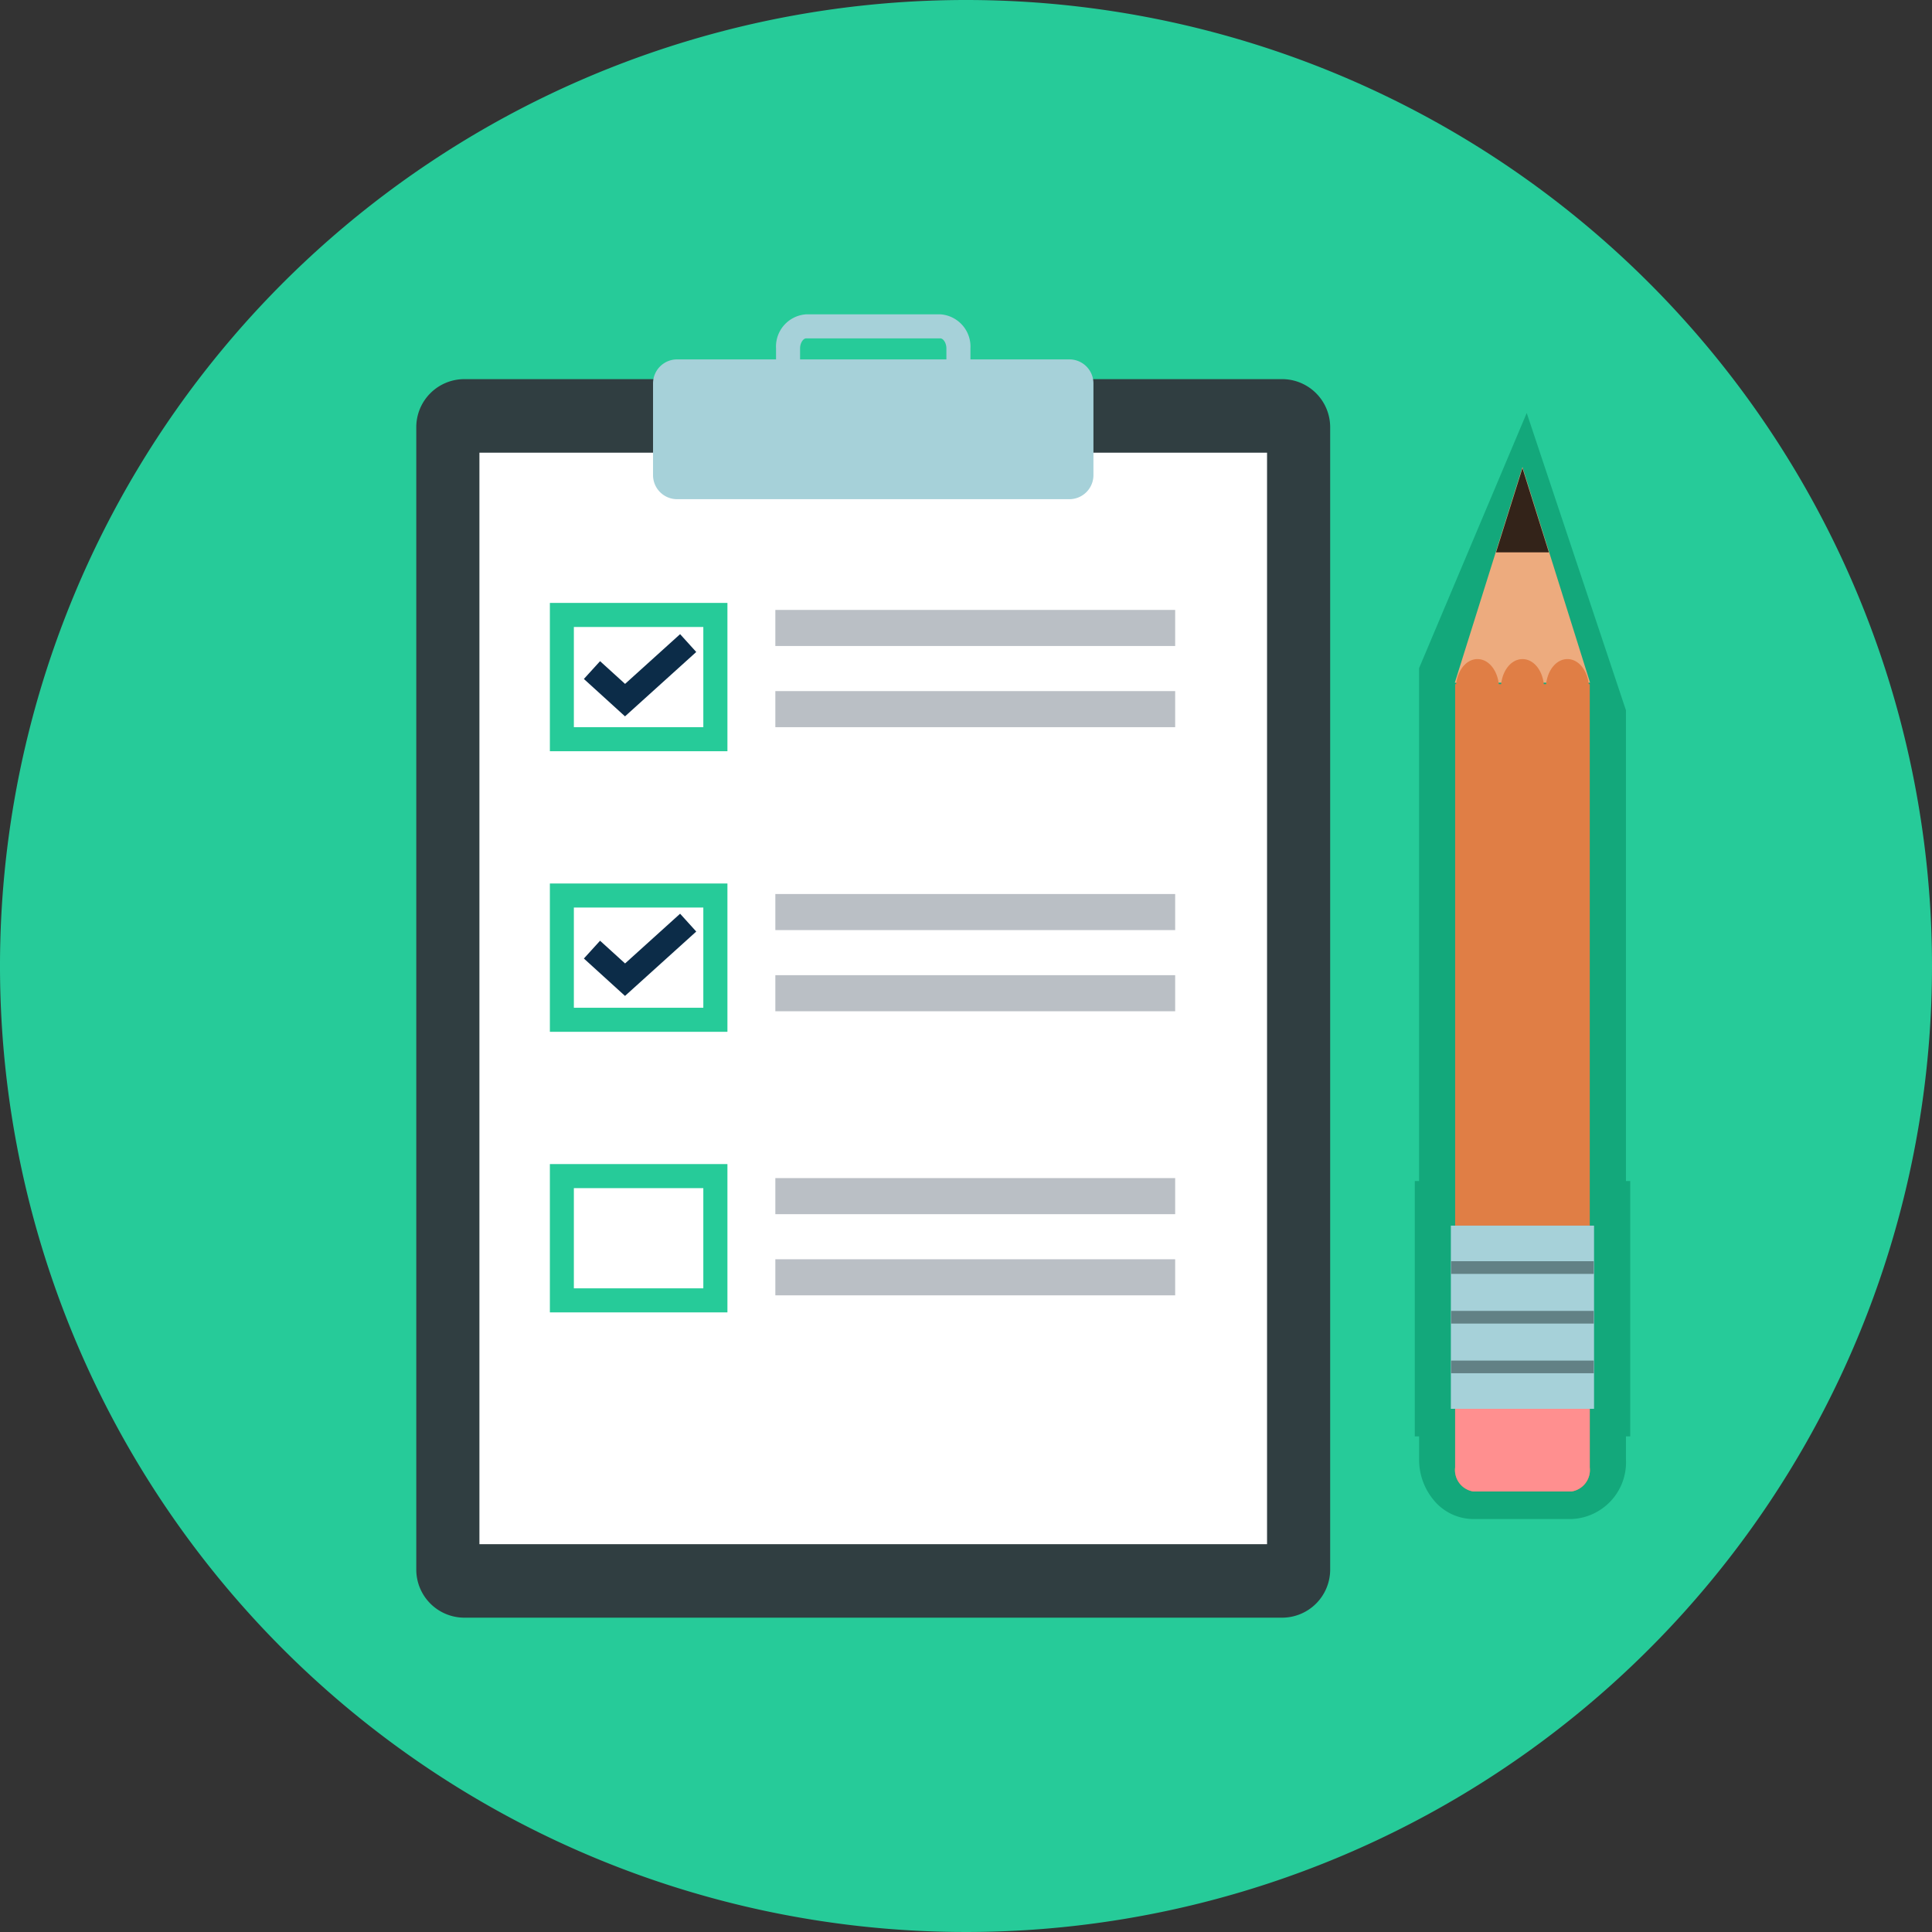 <svg id="Grupo_72169" data-name="Grupo 72169" xmlns="http://www.w3.org/2000/svg" xmlns:xlink="http://www.w3.org/1999/xlink" width="101" height="101" viewBox="0 0 101 101">
  <rect x="0" y="0" width="101" height="101" fill="#333333" stroke="none"/>
  <defs>
    <clipPath id="clip-path">
      <rect id="Rectángulo_9282" data-name="Rectángulo 9282" width="101" height="101" fill="none"/>
    </clipPath>
  </defs>
  <g id="Grupo_72170" data-name="Grupo 72170" clip-path="url(#clip-path)">
    <path id="Trazado_161384" data-name="Trazado 161384" d="M101,50.5A50.5,50.5,0,1,1,50.5,0,50.5,50.5,0,0,1,101,50.5" fill="#26cb99"/>
    <path id="Rectángulo_9269" data-name="Rectángulo 9269" d="M2.514,0H45.261a2.515,2.515,0,0,1,2.515,2.515V62.233a2.515,2.515,0,0,1-2.515,2.515H2.515A2.515,2.515,0,0,1,0,62.233V2.514A2.514,2.514,0,0,1,2.514,0Z" transform="translate(21.762 19.82)" fill="#303e41"/>
    <rect id="Rectángulo_9270" data-name="Rectángulo 9270" width="41.175" height="57.061" transform="translate(25.063 23.665)" fill="#fff"/>
    <path id="Rectángulo_9271" data-name="Rectángulo 9271" d="M1.257,0H21.766a1.257,1.257,0,0,1,1.257,1.257V6.05a1.258,1.258,0,0,1-1.258,1.258H1.257A1.257,1.257,0,0,1,0,6.051V1.257A1.257,1.257,0,0,1,1.257,0Z" transform="translate(34.139 18.788)" fill="#a6d1d9"/>
    <path id="Trazado_161385" data-name="Trazado 161385" d="M49.158,24.814H42.144a1.692,1.692,0,0,1-1.575-1.784V18.216a1.691,1.691,0,0,1,1.575-1.784h7.014a1.691,1.691,0,0,1,1.574,1.784V23.03a1.691,1.691,0,0,1-1.574,1.784m-7.014-7.125c-.147,0-.318.23-.318.527V23.03c0,.3.171.527.318.527h7.014c.146,0,.317-.231.317-.527V18.216c0-.3-.171-.527-.317-.527Z" fill="#a6d1d9"/>
    <path id="Trazado_161386" data-name="Trazado 161386" d="M38.028,39.272H28.746V31.519h9.282ZM30,38.015h6.768V32.777H30Z" fill="#26cb99"/>
    <path id="Trazado_161387" data-name="Trazado 161387" d="M38.028,53.94H28.746V46.187h9.282ZM30,52.683h6.768V47.444H30Z" fill="#26cb99"/>
    <path id="Trazado_161388" data-name="Trazado 161388" d="M38.028,68.608H28.746V60.855h9.282ZM30,67.351h6.768V62.113H30Z" fill="#26cb99"/>
    <rect id="Rectángulo_9272" data-name="Rectángulo 9272" width="20.902" height="1.886" transform="translate(40.533 31.885)" fill="#babfc5"/>
    <rect id="Rectángulo_9273" data-name="Rectángulo 9273" width="20.902" height="1.886" transform="translate(40.533 36.129)" fill="#babfc5"/>
    <rect id="Rectángulo_9274" data-name="Rectángulo 9274" width="20.902" height="1.886" transform="translate(40.533 46.737)" fill="#babfc5"/>
    <rect id="Rectángulo_9275" data-name="Rectángulo 9275" width="20.902" height="1.886" transform="translate(40.533 50.98)" fill="#babfc5"/>
    <rect id="Rectángulo_9276" data-name="Rectángulo 9276" width="20.902" height="1.886" transform="translate(40.533 61.588)" fill="#babfc5"/>
    <rect id="Rectángulo_9277" data-name="Rectángulo 9277" width="20.902" height="1.886" transform="translate(40.533 65.831)" fill="#babfc5"/>
    <path id="Trazado_161389" data-name="Trazado 161389" d="M32.674,37.449l-2.15-1.955.846-.93,1.307,1.188,2.877-2.6.844.932Z" fill="#0c2c48"/>
    <path id="Trazado_161390" data-name="Trazado 161390" d="M32.674,52.064l-2.15-1.955.846-.93,1.307,1.188,2.877-2.6.844.932Z" fill="#0c2c48"/>
    <path id="Trazado_161391" data-name="Trazado 161391" d="M85,76.273V75.091h.224V61.742H85V37.131L79.813,21.59,74.186,34.929V61.742h-.224V75.091h.225v1.182a3.3,3.3,0,0,0,.928,2.332,2.69,2.69,0,0,0,1.907.806h5.137A2.968,2.968,0,0,0,85,76.273" fill="#13a87b"/>
    <path id="Trazado_161392" data-name="Trazado 161392" d="M83.125,35.69,79.59,24.417,76.053,35.691Z" fill="#edab7e"/>
    <path id="Trazado_161393" data-name="Trazado 161393" d="M80.971,28.874l-1.381-4.4-1.381,4.4Z" fill="#332319"/>
    <path id="Trazado_161394" data-name="Trazado 161394" d="M81.941,34.455c-.577,0-1.036.575-1.114,1.309h-.121c-.079-.735-.535-1.309-1.115-1.308s-1.035.573-1.115,1.308h-.124c-.077-.734-.536-1.31-1.113-1.309s-1.038.575-1.116,1.308h-.052V76.716a1.133,1.133,0,0,0,.949,1.253h5.137a1.135,1.135,0,0,0,.952-1.252V35.764h-.053c-.079-.734-.537-1.308-1.115-1.309" fill="#e07e45"/>
    <path id="Trazado_161395" data-name="Trazado 161395" d="M82.157,77.969a1.134,1.134,0,0,0,.951-1.252V72.665H76.071v4.051a1.134,1.134,0,0,0,.949,1.254" fill="#ff8f8f"/>
    <rect id="Rectángulo_9278" data-name="Rectángulo 9278" width="7.485" height="9.576" transform="translate(75.847 64.073)" fill="#a6d1d9"/>
    <rect id="Rectángulo_9279" data-name="Rectángulo 9279" width="7.46" height="0.661" transform="translate(75.86 71.128)" fill="#628185"/>
    <rect id="Rectángulo_9280" data-name="Rectángulo 9280" width="7.459" height="0.663" transform="translate(75.86 68.53)" fill="#628185"/>
    <rect id="Rectángulo_9281" data-name="Rectángulo 9281" width="7.459" height="0.663" transform="translate(75.86 65.933)" fill="#628185"/>
  </g>
</svg>
